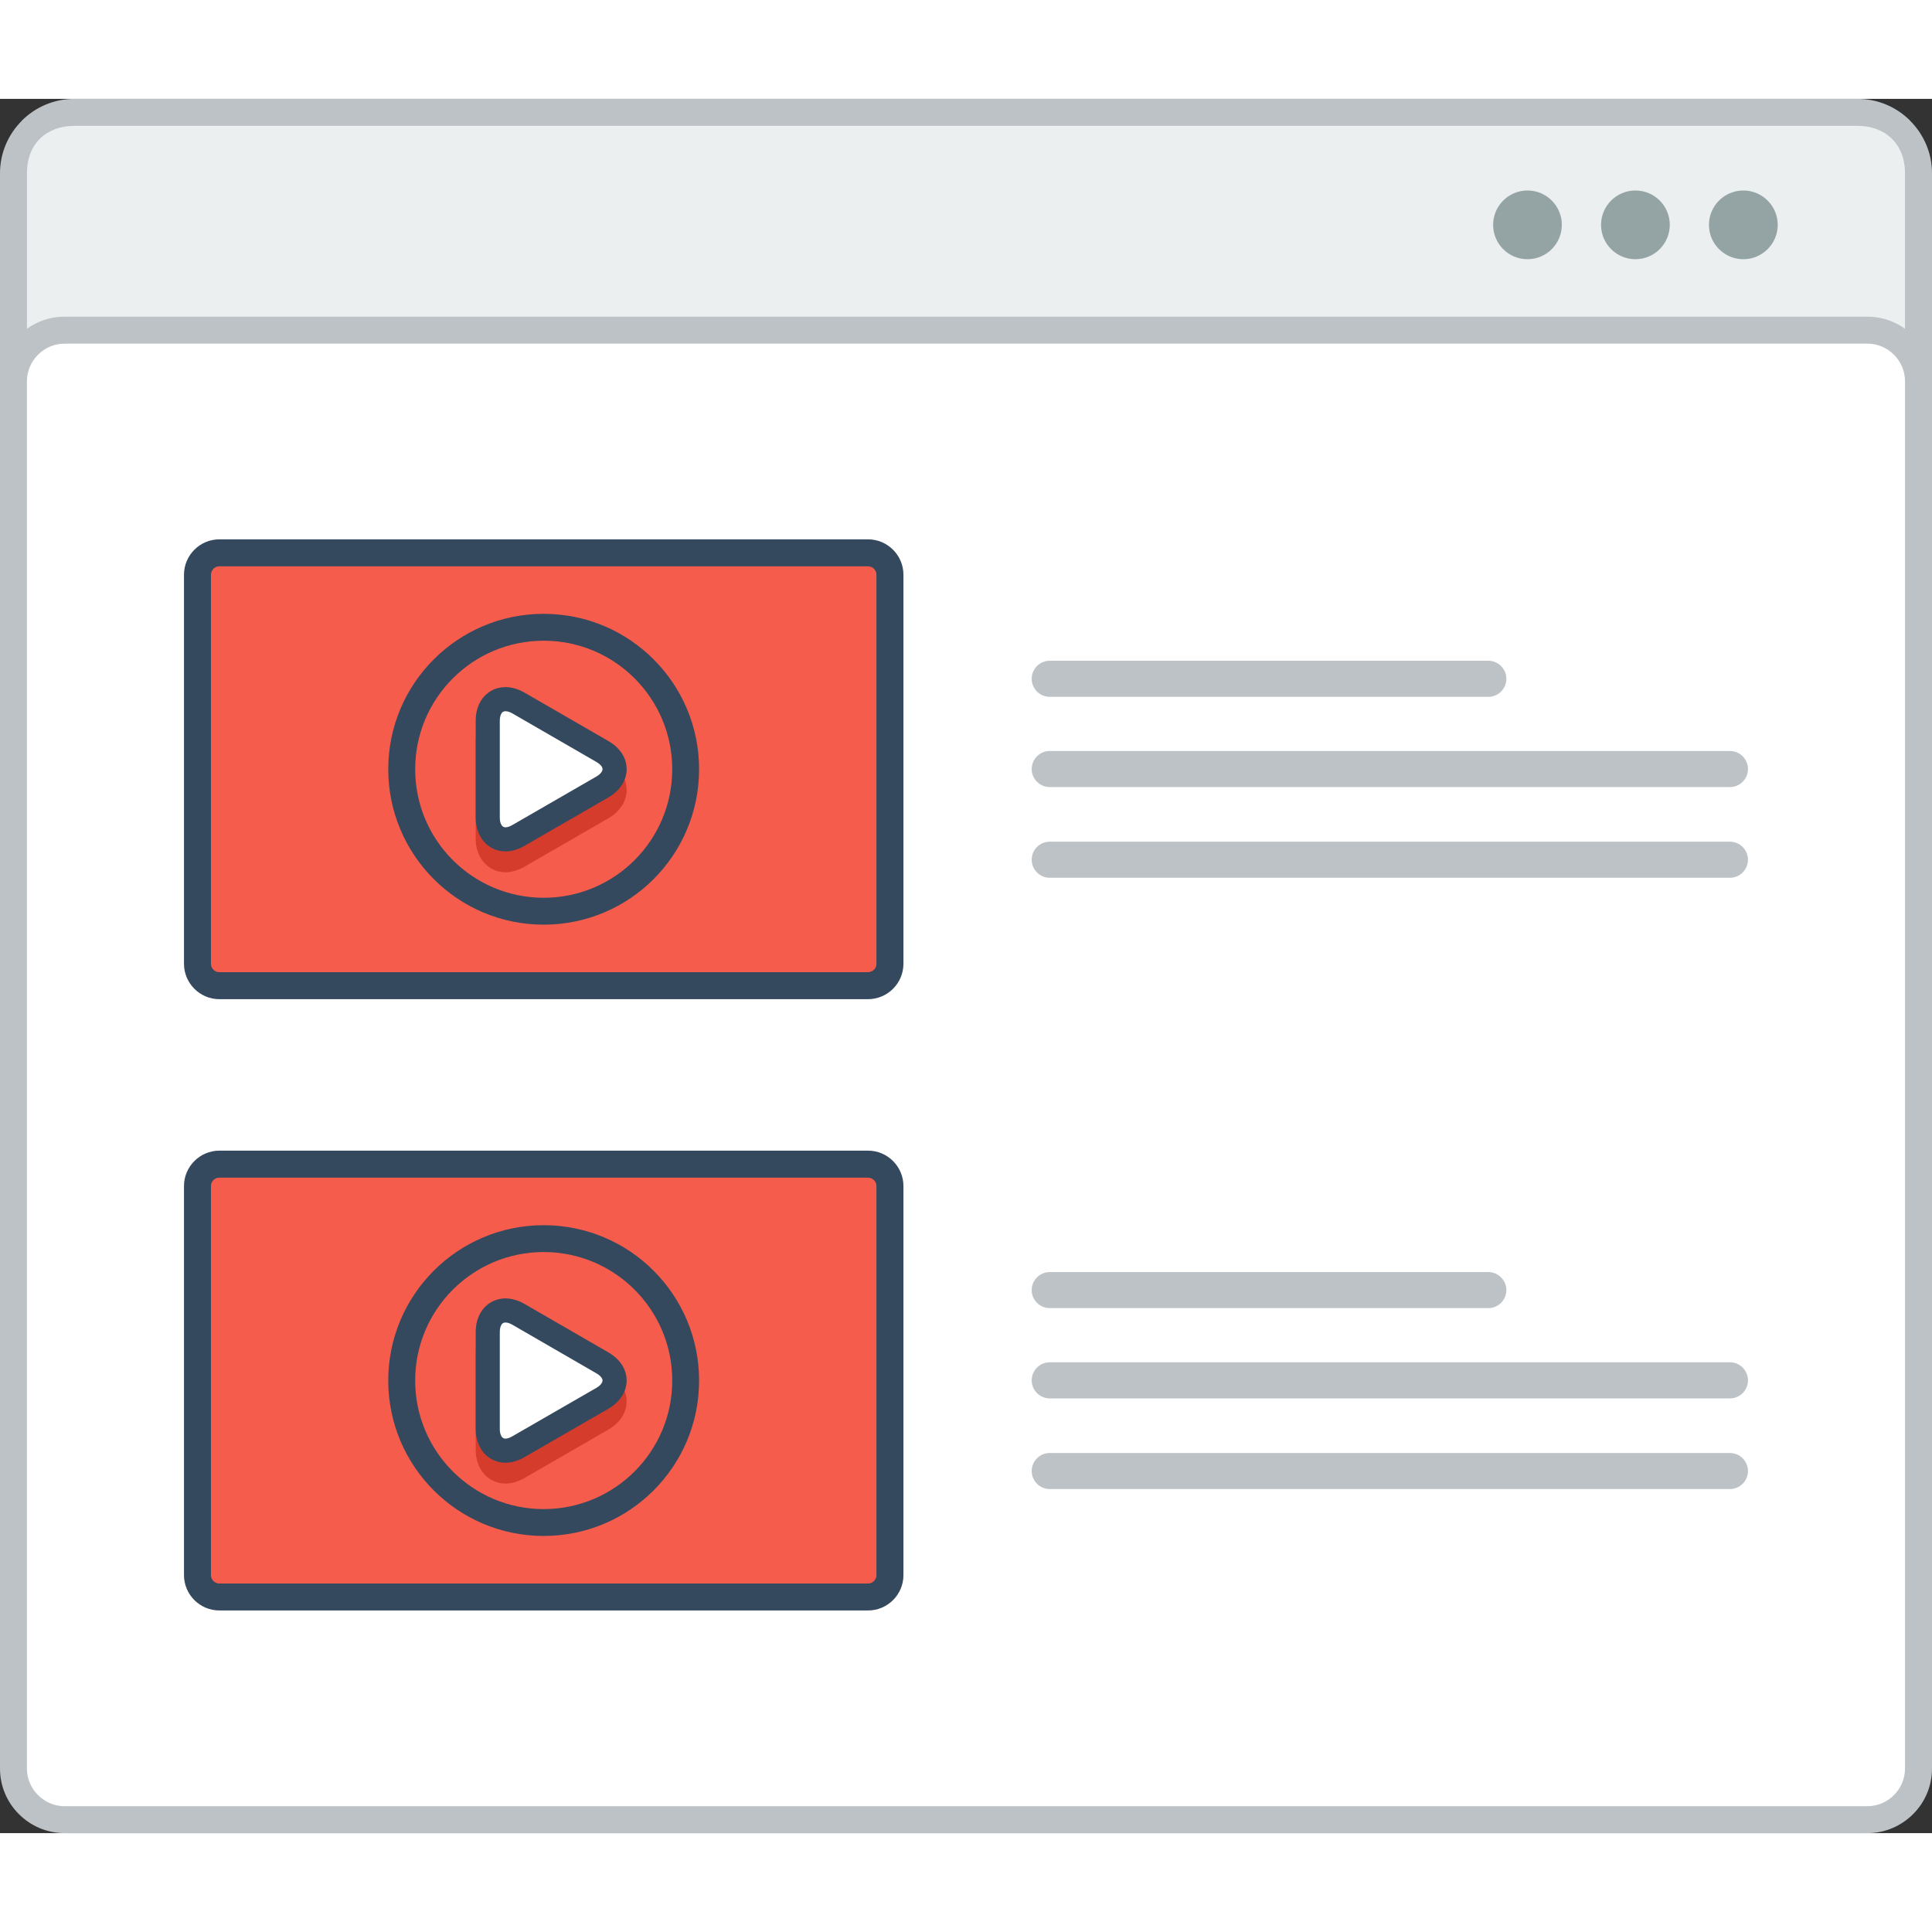 <?xml version="1.0" encoding="utf-8"?>
<!-- Generator: Adobe Illustrator 15.1.0, SVG Export Plug-In . SVG Version: 6.00 Build 0)  -->
<!DOCTYPE svg PUBLIC "-//W3C//DTD SVG 1.0//EN" "http://www.w3.org/TR/2001/REC-SVG-20010904/DTD/svg10.dtd">
<svg version="1.0" id="Layer_1" xmlns="http://www.w3.org/2000/svg" xmlns:xlink="http://www.w3.org/1999/xlink" x="0px" y="0px"
	 width="800px" height="800px" viewBox="205.644 206.562 419.504 376.568" enable-background="new 0 0 800 800" xml:space="preserve">
<rect x="205.644" y="206.562" width="419.504" height="376.568" fill="#333333" stroke="none"/>
<g>
	<path fill="#BCC2C6" d="M221.79,206.562h387.204c4.452,0,8.488,1.811,11.412,4.734v0.025c2.924,2.923,4.742,6.952,4.742,11.387
		v344.275c0,4.436-1.818,8.472-4.742,11.396v0.017c-2.924,2.924-6.96,4.734-11.412,4.734H221.79c-4.452,0-8.488-1.811-11.412-4.734
		v-0.017c-2.924-2.924-4.734-6.96-4.734-11.396V222.708c0-4.436,1.811-8.464,4.734-11.387v-0.025
		C213.302,208.373,217.338,206.562,221.79,206.562"/>
	<path fill="#EBEFF0" d="M619.285,222.708v344.275c0,6.479-4.511,10.299-10.291,10.299H221.79c-5.765,0-10.291-3.704-10.291-10.299
		V222.708c0-6.719,4.543-10.291,10.291-10.291h387.204C614.758,212.417,619.285,216.113,619.285,222.708"/>
	<path fill="#BCC2C6" d="M219.664,253.855H611.12c3.87,0,7.375,1.578,9.917,4.112c2.533,2.542,4.111,6.047,4.111,9.909v301.233
		c0,3.87-1.578,7.376-4.111,9.9c-2.542,2.542-6.047,4.12-9.917,4.12H219.664c-3.87,0-7.376-1.578-9.909-4.12
		c-2.542-2.524-4.111-6.03-4.111-9.9V267.876c0-3.862,1.569-7.367,4.111-9.909C212.288,255.434,215.794,253.855,219.664,253.855"/>
	<path fill-rule="evenodd" clip-rule="evenodd" fill="#FFFFFF" d="M219.664,259.711c-2.177,0-4.236,0.872-5.765,2.401
		c-1.536,1.536-2.408,3.596-2.408,5.764v301.233c0,2.177,0.872,4.236,2.408,5.765c1.528,1.527,3.588,2.408,5.765,2.408H611.12
		c2.176,0,4.236-0.881,5.764-2.408c1.537-1.528,2.401-3.588,2.401-5.765V267.876c0-2.176-0.864-4.228-2.401-5.764
		c-1.527-1.529-3.588-2.401-5.764-2.401H219.664z"/>
	<path fill-rule="evenodd" clip-rule="evenodd" fill="#94A4A5" d="M560.753,226.455c4.12,0,7.459,3.338,7.459,7.458
		c0,4.119-3.339,7.467-7.459,7.467s-7.467-3.348-7.467-7.467C553.286,229.793,556.633,226.455,560.753,226.455 M584.185,226.455
		c4.11,0,7.467,3.347,7.467,7.458c0,4.119-3.356,7.467-7.467,7.467c-4.128,0-7.469-3.348-7.469-7.467
		C576.716,229.793,580.064,226.455,584.185,226.455z M537.314,226.455c4.12,0,7.458,3.338,7.458,7.458
		c0,4.119-3.338,7.467-7.458,7.467s-7.459-3.348-7.459-7.467C529.855,229.802,533.194,226.455,537.314,226.455z"/>
	<path fill-rule="evenodd" clip-rule="evenodd" fill="#34495E" d="M253.269,302.204h140.859c4.229,0,7.684,3.456,7.684,7.683v84.479
		c0,4.228-3.455,7.683-7.684,7.683H253.269c-4.219,0-7.674-3.455-7.674-7.683v-84.479
		C245.595,305.66,249.05,302.204,253.269,302.204"/>
	<path fill="#F65C4C" d="M253.269,308.06h140.859c1.006,0,1.82,0.823,1.82,1.828v84.479c0,1.005-0.814,1.819-1.82,1.819H253.269
		c-0.996,0-1.818-0.814-1.818-1.819v-84.479C251.45,308.882,252.272,308.06,253.269,308.06"/>
	<path fill-rule="evenodd" clip-rule="evenodd" fill="#D63C2C" d="M337.757,362.763l-18.232,10.523
		c-1.254,0.723-2.665,1.205-4.11,1.205c-1.129,0-2.209-0.282-3.173-0.855c-0.955-0.557-1.712-1.354-2.259-2.309
		c-0.731-1.254-1.048-2.708-1.048-4.153v-21.047c0-1.454,0.299-2.899,1.031-4.162c0.563-0.972,1.345-1.777,2.325-2.333
		c0.955-0.54,2.019-0.814,3.123-0.814c1.445,0,2.873,0.474,4.12,1.196l18.223,10.523c1.263,0.731,2.367,1.711,3.106,2.974
		c0.557,0.979,0.855,2.052,0.848,3.173c-0.01,1.097-0.316,2.151-0.864,3.098C340.116,361.043,339.02,362.04,337.757,362.763"/>
	<path fill-rule="evenodd" clip-rule="evenodd" fill="#34495E" d="M337.757,358.236l-18.232,10.523
		c-1.254,0.715-2.665,1.205-4.11,1.205c-1.129,0-2.209-0.291-3.173-0.855c-0.955-0.565-1.712-1.354-2.259-2.309
		c-0.731-1.263-1.048-2.708-1.048-4.162v-21.039c0-1.454,0.299-2.899,1.031-4.169c0.563-0.972,1.345-1.777,2.325-2.334
		c0.955-0.54,2.019-0.806,3.123-0.806c1.445,0,2.873,0.473,4.12,1.196l18.223,10.523c1.263,0.723,2.367,1.703,3.106,2.974
		c0.557,0.972,0.855,2.052,0.848,3.173c-0.01,1.097-0.316,2.143-0.864,3.089C340.116,356.508,339.02,357.505,337.757,358.236"/>
	<path fill-rule="evenodd" clip-rule="evenodd" fill="#FFFFFF" d="M335.148,353.701c0.433-0.257,0.914-0.614,1.171-1.063
		c0.092-0.167,0.158-0.341,0.158-0.532c0-0.183-0.059-0.349-0.149-0.507c-0.257-0.44-0.756-0.814-1.196-1.063l-9.111-5.266
		l-9.103-5.257c-0.425-0.25-1.005-0.49-1.504-0.49c-0.199,0-0.382,0.033-0.549,0.133c-0.165,0.091-0.282,0.241-0.364,0.391
		c-0.258,0.449-0.333,1.047-0.333,1.545v21.047c0,0.515,0.083,1.105,0.341,1.545c0.092,0.166,0.216,0.316,0.383,0.416
		c0.156,0.1,0.323,0.133,0.522,0.133c0.499,0,1.079-0.266,1.495-0.507L335.148,353.701z"/>
	<path fill-rule="evenodd" clip-rule="evenodd" fill="#34495E" d="M323.703,324.215c-15.416,0-27.908,12.492-27.908,27.907
		c0,15.416,12.492,27.908,27.908,27.908c15.407,0,27.908-12.492,27.908-27.908C351.611,336.707,339.11,324.215,323.703,324.215
		 M323.703,318.376c18.639,0,33.739,15.108,33.739,33.746c0,18.639-15.101,33.748-33.739,33.748s-33.755-15.109-33.755-33.748
		C289.948,333.484,305.064,318.376,323.703,318.376z"/>
	<path fill-rule="evenodd" clip-rule="evenodd" fill="#34495E" d="M253.269,434.94h140.859c4.229,0,7.684,3.455,7.684,7.684v84.482
		c0,4.236-3.455,7.675-7.684,7.675H253.269c-4.219,0-7.674-3.438-7.674-7.675v-84.482C245.595,438.396,249.05,434.94,253.269,434.94
		"/>
	<path fill="#F65C4C" d="M253.269,440.805H394.12c1.014,0,1.828,0.813,1.828,1.819v84.482c0,0.997-0.814,1.827-1.828,1.827H253.269
		c-0.996,0-1.818-0.83-1.818-1.827v-84.482C251.45,441.618,252.272,440.805,253.269,440.805"/>
	<path fill-rule="evenodd" clip-rule="evenodd" fill="#D63C2C" d="M337.757,495.495l-18.232,10.531
		c-1.254,0.714-2.665,1.196-4.118,1.196c-1.121,0-2.201-0.283-3.165-0.847c-0.963-0.565-1.712-1.347-2.259-2.31
		c-0.731-1.263-1.048-2.708-1.048-4.152v-21.048c0-1.444,0.299-2.907,1.031-4.17c0.563-0.963,1.345-1.777,2.325-2.326
		c0.955-0.547,2.011-0.813,3.123-0.813c1.445,0,2.873,0.466,4.12,1.196l18.223,10.516c1.263,0.73,2.367,1.71,3.098,2.989
		c0.558,0.965,0.864,2.043,0.856,3.156c-0.018,1.097-0.316,2.16-0.864,3.106C340.116,493.784,339.02,494.78,337.757,495.495"/>
	<path fill-rule="evenodd" clip-rule="evenodd" fill="#34495E" d="M337.757,490.977l-18.232,10.515
		c-1.254,0.731-2.665,1.213-4.118,1.213c-1.121,0-2.201-0.282-3.165-0.863c-0.963-0.549-1.712-1.347-2.259-2.31
		c-0.731-1.246-1.048-2.708-1.048-4.152v-21.048c0-1.444,0.299-2.891,1.031-4.152c0.563-0.98,1.345-1.778,2.325-2.344
		c0.955-0.531,2.011-0.813,3.123-0.813c1.445,0,2.873,0.482,4.12,1.196l18.223,10.532c1.263,0.73,2.367,1.711,3.098,2.973
		c0.558,0.965,0.864,2.043,0.856,3.174c-0.018,1.097-0.316,2.143-0.864,3.089C340.116,489.249,339.02,490.245,337.757,490.977"/>
	<path fill-rule="evenodd" clip-rule="evenodd" fill="#FFFFFF" d="M335.148,486.441c0.433-0.249,0.914-0.615,1.163-1.064
		c0.1-0.165,0.166-0.348,0.166-0.531c0-0.183-0.059-0.348-0.149-0.498c-0.257-0.448-0.756-0.813-1.196-1.063l-9.111-5.267
		l-9.103-5.266c-0.433-0.249-1.005-0.499-1.504-0.499c-0.199,0-0.382,0.034-0.549,0.134c-0.165,0.1-0.282,0.249-0.364,0.399
		c-0.258,0.447-0.333,1.046-0.333,1.544v21.048c0,0.515,0.083,1.097,0.341,1.544c0.092,0.167,0.216,0.315,0.373,0.415
		c0.166,0.101,0.333,0.133,0.524,0.133c0.507,0,1.087-0.265,1.503-0.515L335.148,486.441z"/>
	<path fill-rule="evenodd" clip-rule="evenodd" fill="#34495E" d="M323.695,456.956c-15.408,0-27.9,12.491-27.9,27.906
		c0,15.416,12.492,27.908,27.9,27.908c15.415,0,27.916-12.492,27.916-27.908C351.611,469.447,339.11,456.956,323.695,456.956
		 M323.695,451.125c18.646,0,33.747,15.099,33.747,33.737s-15.101,33.739-33.747,33.739c-18.631,0-33.747-15.101-33.747-33.739
		S305.064,451.125,323.695,451.125z"/>
	<path fill-rule="evenodd" clip-rule="evenodd" fill="#BCC2C6" d="M433.573,348.161h147.704c2.15,0,3.912,1.761,3.912,3.92l0,0
		c0,2.151-1.762,3.912-3.912,3.912H433.573c-2.151,0-3.912-1.761-3.912-3.912l0,0C429.661,349.921,431.422,348.161,433.573,348.161"
		/>
	<path fill-rule="evenodd" clip-rule="evenodd" fill="#BCC2C6" d="M433.573,367.854h147.704c2.15,0,3.912,1.761,3.912,3.912l0,0
		c0,2.16-1.762,3.921-3.912,3.921H433.573c-2.151,0-3.912-1.761-3.912-3.921l0,0C429.661,369.614,431.422,367.854,433.573,367.854"
		/>
	<path fill-rule="evenodd" clip-rule="evenodd" fill="#BCC2C6" d="M433.573,328.567h95.243c2.152,0,3.912,1.761,3.912,3.92
		c0,2.151-1.76,3.913-3.912,3.913h-95.243c-2.151,0-3.912-1.761-3.912-3.913C429.661,330.328,431.422,328.567,433.573,328.567"/>
	<path fill-rule="evenodd" clip-rule="evenodd" fill="#BCC2C6" d="M433.573,480.893h147.704c2.15,0,3.912,1.761,3.912,3.921
		c0,2.159-1.762,3.92-3.912,3.92H433.573c-2.151,0-3.912-1.761-3.912-3.92C429.661,482.653,431.422,480.893,433.573,480.893"/>
	<path fill-rule="evenodd" clip-rule="evenodd" fill="#BCC2C6" d="M433.573,500.594h147.704c2.15,0,3.912,1.762,3.912,3.904
		c0,2.16-1.762,3.921-3.912,3.921H433.573c-2.151,0-3.912-1.761-3.912-3.921C429.661,502.355,431.422,500.594,433.573,500.594"/>
	<path fill-rule="evenodd" clip-rule="evenodd" fill="#BCC2C6" d="M433.573,461.308h95.243c2.152,0,3.912,1.761,3.912,3.921l0,0
		c0,2.143-1.76,3.902-3.912,3.902h-95.243c-2.151,0-3.912-1.76-3.912-3.902l0,0C429.661,463.068,431.422,461.308,433.573,461.308"/>
	<!-- <path fill-rule="evenodd" clip-rule="evenodd" fill="#94A4A5" d="M469.289,228.298c-1.288-2.616-4.021-3.364-6.661-3.364
		c-3.123,0.025-6.563,1.453-6.563,4.934c0,3.804,3.189,4.726,6.653,5.133c2.251,0.25,3.929,0.897,3.929,2.5
		c0,1.835-1.894,2.542-3.904,2.542c-2.059,0-4.02-0.822-4.767-2.691l-2.667,1.387c1.263,3.09,3.929,4.162,7.385,4.162
		c3.778,0,7.126-1.628,7.126-5.399c0-4.045-3.297-4.967-6.828-5.399c-2.043-0.241-3.787-0.656-3.787-2.135
		c0-1.254,1.146-2.251,3.514-2.251c1.844,0,3.447,0.922,4.028,1.894L469.289,228.298z M441.132,228.083
		c3.994,0,5.598,3.198,5.549,6.055c-0.051,2.782-1.555,5.781-5.549,5.781c-3.995,0-5.499-2.973-5.565-5.756
		C435.484,231.305,437.137,228.083,441.132,228.083z M441.132,225.175c-5.863,0-8.722,4.477-8.722,8.937
		c0,4.452,2.767,8.738,8.722,8.738s8.646-4.386,8.688-8.763C449.869,229.652,446.963,225.175,441.132,225.175z M427.078,239.312
		h-9.519v-3.82h9.17v-2.981h-9.17v-3.92h9.519v-3.099h-12.691c0,5.657,0,11.33,0,16.978h12.691V239.312z M396.745,228.514h3.48
		c3.679,0,5.232,2.642,5.308,5.291c0.065,2.766-1.454,5.582-5.308,5.582h-3.48V228.514z M400.226,225.491c-2.086,0-4.576,0-6.653,0
		v16.978c2.077,0,4.567,0,6.653,0c5.938,0,8.547-4.336,8.479-8.638C408.631,229.627,406.04,225.491,400.226,225.491z
		 M387.159,242.468v-16.978h-3.172v16.978H387.159z M378.381,225.491h-3.579l-5.134,13.207l-5.116-13.207h-3.58l7.043,17.043h3.314
		L378.381,225.491z"/> -->
</g>
</svg>
